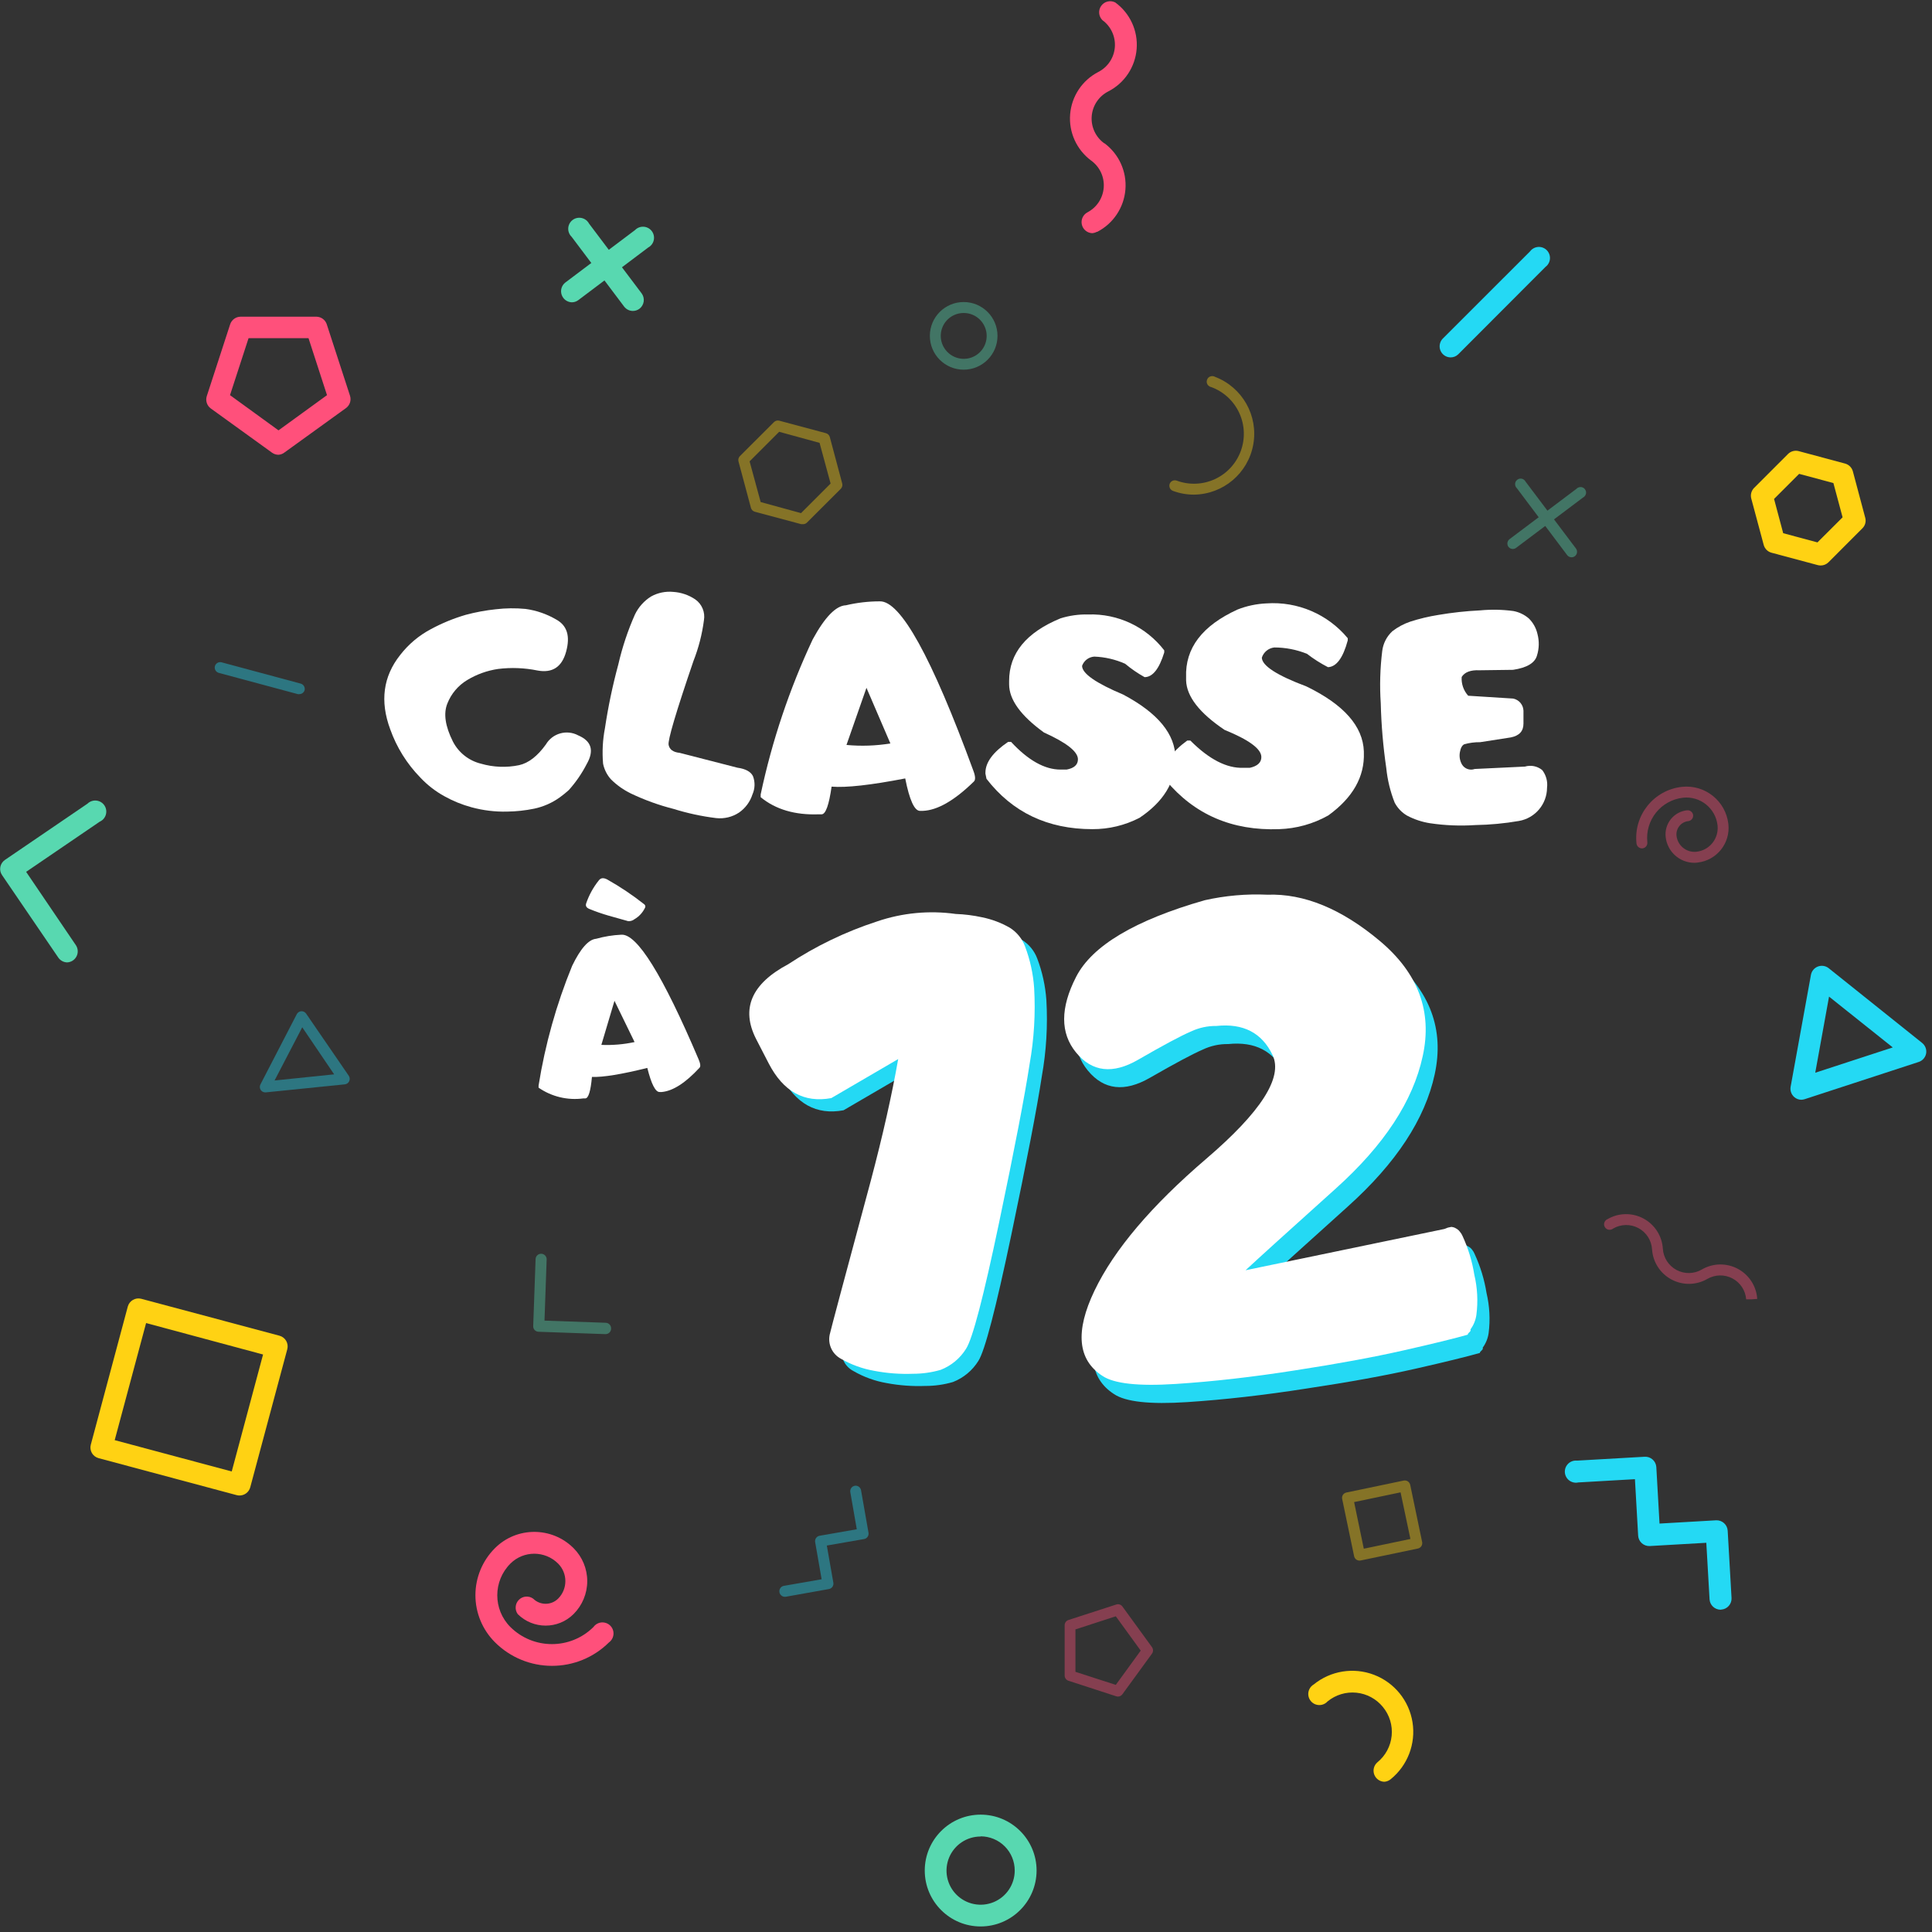 <?xml version="1.0" encoding="UTF-8"?>
<svg width="144px" height="144px" viewBox="0 0 144 144" version="1.1" xmlns="http://www.w3.org/2000/svg" xmlns:xlink="http://www.w3.org/1999/xlink">
    <rect x="0" y="0" width="144" height="144" fill="#333333" stroke="none"/>
    <!-- Generator: Sketch 51.3 (57544) - http://www.bohemiancoding.com/sketch -->
    <title>Classea12-logo-white</title>
    <desc>Created with Sketch.</desc>
    <defs></defs>
    <g id="Symbols" stroke="none" stroke-width="1" fill="none" fill-rule="evenodd">
        <g id="logos/classea12-144-white" fill-rule="nonzero">
            <g id="Classea12-logo-white">
                <g id="Group" opacity="0.4" transform="translate(15.679, 22.281)">
                    <path d="M85.661,94.037 C85.464,94.042 85.29,93.905 85.249,93.711 L84.358,89.441 C84.336,89.336 84.357,89.226 84.415,89.136 C84.476,89.046 84.569,88.984 84.675,88.962 L88.946,88.071 C89.165,88.028 89.379,88.167 89.429,88.385 L90.32,92.655 C90.341,92.761 90.32,92.87 90.262,92.96 C90.202,93.052 90.109,93.115 90.002,93.138 L85.732,94.029 L85.661,94.037 Z M85.249,89.676 L85.971,93.15 L89.445,92.424 L88.711,88.95 L85.249,89.676 Z" id="Shape" fill="#FFD213"></path>
                    <path d="M4.089,59.139 C3.955,59.137 3.831,59.071 3.755,58.962 C3.673,58.838 3.664,58.681 3.73,58.549 L6.441,53.309 C6.507,53.183 6.633,53.101 6.775,53.09 C6.919,53.082 7.056,53.149 7.138,53.268 L10.315,57.897 C10.399,58.019 10.412,58.176 10.348,58.31 C10.286,58.439 10.161,58.526 10.018,58.541 L4.126,59.139 L4.089,59.139 Z M6.849,54.287 L4.786,58.252 L9.226,57.794 L6.849,54.287 Z" id="Shape" fill="#24D9F4"></path>
                    <path d="M56.148,5.273 C54.755,5.273 53.627,4.144 53.627,2.752 C53.627,1.36 54.755,0.231 56.148,0.231 C57.54,0.231 58.669,1.36 58.669,2.752 C58.669,4.144 57.54,5.273 56.148,5.273 Z M56.148,1.048 C55.457,1.046 54.833,1.462 54.569,2.101 C54.305,2.739 54.453,3.474 54.943,3.961 C55.489,4.51 56.336,4.623 57.007,4.236 C57.678,3.849 58.005,3.059 57.803,2.312 C57.601,1.564 56.922,1.045 56.148,1.048 Z" id="Shape" fill="#58D8B0"></path>
                    <path d="M73.308,14.586 C72.773,14.587 72.242,14.492 71.74,14.305 C71.534,14.224 71.428,13.995 71.501,13.785 C71.58,13.575 71.813,13.467 72.025,13.542 C72.949,13.884 73.972,13.845 74.868,13.432 C75.763,13.02 76.458,12.268 76.799,11.343 C77.141,10.418 77.101,9.395 76.689,8.5 C76.276,7.604 75.525,6.909 74.599,6.569 C74.438,6.539 74.309,6.416 74.272,6.256 C74.235,6.096 74.296,5.929 74.428,5.831 C74.56,5.734 74.738,5.723 74.88,5.805 C76.919,6.582 78.118,8.699 77.733,10.847 C77.349,12.995 75.49,14.565 73.308,14.586 Z" id="Path" fill="#FFD213"></path>
                    <path d="M6.631,29.456 C6.595,29.462 6.559,29.462 6.523,29.456 L0.627,27.872 C0.411,27.811 0.283,27.59 0.338,27.372 C0.399,27.156 0.62,27.028 0.838,27.084 L6.738,28.672 C6.952,28.734 7.078,28.955 7.023,29.171 C6.967,29.341 6.809,29.456 6.631,29.456 Z" id="Path" fill="#24D9F4"></path>
                    <path d="M42.858,96.736 C42.71,96.748 42.567,96.681 42.483,96.56 C42.398,96.438 42.385,96.281 42.448,96.147 C42.51,96.013 42.64,95.923 42.787,95.911 L45.56,95.428 L45.077,92.655 C45.042,92.435 45.188,92.227 45.407,92.185 L48.18,91.702 L47.697,88.929 C47.662,88.709 47.808,88.501 48.028,88.459 C48.248,88.424 48.456,88.57 48.498,88.789 L49.055,91.962 C49.073,92.069 49.047,92.179 48.985,92.267 C48.922,92.355 48.827,92.414 48.721,92.432 L45.948,92.915 L46.435,95.688 C46.453,95.795 46.427,95.905 46.365,95.993 C46.302,96.081 46.207,96.14 46.101,96.158 L42.911,96.728 L42.858,96.736 Z" id="Path" fill="#24D9F4"></path>
                    <path d="M44.149,16.789 C44.113,16.793 44.077,16.793 44.042,16.789 L40.58,15.861 C40.439,15.822 40.33,15.712 40.291,15.572 L39.363,12.11 C39.326,11.97 39.365,11.822 39.466,11.718 L42.003,9.185 C42.11,9.075 42.269,9.034 42.416,9.077 L45.882,10.006 C46.022,10.044 46.132,10.154 46.171,10.295 L47.095,13.756 C47.132,13.896 47.092,14.045 46.992,14.148 L44.454,16.682 C44.371,16.758 44.261,16.796 44.149,16.789 Z M41.017,15.139 L44.025,15.964 L46.229,13.76 L45.407,10.728 L42.395,9.903 L40.192,12.106 L41.017,15.139 Z" id="Shape" fill="#FFD213"></path>
                    <path d="M67.639,104.171 C67.597,104.17 67.555,104.164 67.515,104.15 L63.954,102.991 C63.788,102.935 63.675,102.779 63.674,102.603 L63.674,98.852 C63.675,98.677 63.788,98.521 63.954,98.465 L67.523,97.309 C67.69,97.256 67.872,97.314 67.977,97.454 L70.185,100.491 C70.287,100.634 70.287,100.826 70.185,100.969 L67.977,104.002 C67.898,104.11 67.772,104.173 67.639,104.171 Z M64.478,102.327 L67.486,103.3 L69.343,100.746 L67.486,98.188 L64.478,99.166 L64.478,102.327 Z" id="Shape" fill="#FF507B"></path>
                    <g transform="translate(23.931, 13.203)" fill="#58D8B0" id="Path">
                        <path d="M5.504,63.954 L0.524,63.777 C0.416,63.773 0.314,63.727 0.239,63.649 C0.167,63.569 0.128,63.464 0.132,63.356 L0.309,58.376 C0.309,58.148 0.494,57.963 0.722,57.963 C0.95,57.963 1.135,58.148 1.135,58.376 L0.974,62.947 L5.545,63.108 C5.765,63.119 5.938,63.301 5.937,63.521 C5.943,63.638 5.9,63.751 5.817,63.834 C5.735,63.916 5.621,63.96 5.504,63.954 Z"></path>
                        <path d="M77.521,6.053 C77.392,6.052 77.272,5.991 77.195,5.888 L73.444,0.899 C73.325,0.786 73.285,0.614 73.341,0.459 C73.398,0.305 73.54,0.199 73.703,0.189 C73.867,0.179 74.021,0.267 74.096,0.413 L77.855,5.401 C77.986,5.582 77.95,5.834 77.772,5.97 C77.7,6.025 77.611,6.054 77.521,6.053 Z"></path>
                        <path d="M73.147,5.434 C73.019,5.434 72.899,5.374 72.821,5.273 C72.689,5.093 72.724,4.841 72.899,4.704 L77.892,0.949 C78.004,0.828 78.177,0.786 78.332,0.841 C78.487,0.896 78.595,1.038 78.606,1.202 C78.617,1.366 78.529,1.521 78.383,1.597 L73.39,5.352 C73.32,5.404 73.235,5.433 73.147,5.434 Z"></path>
                    </g>
                    <path d="M114.882,74.562 L114.47,74.562 C114.418,73.902 114.031,73.314 113.445,73.005 C112.859,72.696 112.156,72.709 111.581,73.04 C110.758,73.517 109.747,73.535 108.907,73.087 C108.067,72.64 107.518,71.79 107.455,70.841 C107.415,70.169 107.028,69.567 106.435,69.252 C105.841,68.936 105.126,68.952 104.546,69.293 C104.42,69.393 104.247,69.41 104.104,69.337 C103.96,69.263 103.872,69.113 103.879,68.953 C103.885,68.792 103.985,68.649 104.134,68.588 C104.957,68.108 105.969,68.089 106.81,68.537 C107.651,68.985 108.199,69.836 108.26,70.787 C108.301,71.458 108.688,72.059 109.281,72.376 C109.874,72.692 110.589,72.678 111.169,72.338 C111.991,71.859 113.003,71.839 113.843,72.286 C114.684,72.733 115.233,73.584 115.295,74.533 L114.882,74.562 Z" id="Path" fill="#FF507B"></path>
                    <path d="M110.612,42.028 C109.512,42.026 108.59,41.198 108.47,40.105 C108.416,39.629 108.554,39.151 108.854,38.777 C109.154,38.402 109.59,38.163 110.067,38.113 C110.29,38.091 110.489,38.25 110.517,38.472 C110.539,38.694 110.38,38.893 110.158,38.921 C109.896,38.949 109.656,39.08 109.492,39.286 C109.327,39.491 109.25,39.753 109.279,40.015 C109.363,40.75 110.024,41.28 110.76,41.203 C111.231,41.154 111.663,40.918 111.957,40.547 C112.252,40.179 112.389,39.708 112.337,39.239 C112.194,37.961 111.045,37.038 109.766,37.176 C108.115,37.364 106.926,38.85 107.105,40.502 C107.127,40.724 106.967,40.923 106.746,40.951 C106.522,40.973 106.322,40.812 106.296,40.588 C106.067,38.49 107.578,36.603 109.675,36.367 C111.4,36.177 112.953,37.419 113.145,39.144 C113.302,40.568 112.275,41.85 110.851,42.008 C110.769,42.02 110.69,42.028 110.612,42.028 Z" id="Path" fill="#FF507B"></path>
                </g>
                <path d="M17.849,111.466 C17.777,111.466 17.705,111.456 17.635,111.437 L7.344,108.681 C7.136,108.624 6.958,108.488 6.849,108.301 C6.742,108.114 6.712,107.891 6.767,107.682 L9.527,97.375 C9.65,96.947 10.09,96.693 10.521,96.802 L20.837,99.558 C21.269,99.679 21.525,100.122 21.414,100.557 L18.654,110.847 C18.559,111.213 18.228,111.468 17.849,111.466 Z M8.549,107.34 L17.272,109.675 L19.607,100.957 L10.889,98.613 L8.549,107.34 Z" id="Shape" fill="#FFD213"></path>
                <path d="M5.017,71.732 C4.748,71.729 4.497,71.595 4.345,71.373 L0.153,65.225 C0.029,65.047 -0.017,64.827 0.025,64.614 C0.067,64.403 0.19,64.216 0.367,64.094 L6.519,59.902 C6.755,59.67 7.107,59.602 7.413,59.728 C7.719,59.855 7.92,60.152 7.923,60.483 C7.926,60.815 7.731,61.115 7.427,61.247 L1.948,64.982 L5.661,70.457 C5.824,70.708 5.839,71.027 5.699,71.292 C5.56,71.556 5.288,71.725 4.988,71.732 L5.017,71.732 Z" id="Path" fill="#58D8B0"></path>
                <path d="M134.262,81.969 C134.066,81.969 133.877,81.897 133.73,81.766 C133.515,81.577 133.414,81.29 133.462,81.007 L134.98,72.644 C135.038,72.365 135.235,72.136 135.502,72.037 C135.768,71.938 136.067,71.983 136.292,72.157 L143.27,77.739 C143.501,77.927 143.613,78.225 143.563,78.519 C143.508,78.814 143.298,79.055 143.014,79.15 L134.51,81.927 C134.43,81.953 134.347,81.967 134.262,81.969 Z M136.326,74.282 L135.298,79.955 L141.075,78.069 L136.326,74.282 Z" id="Shape" fill="#24D9F4"></path>
                <path d="M73.093,143.587 C70.792,143.587 68.926,141.722 68.926,139.42 C68.926,137.119 70.792,135.253 73.093,135.253 C75.395,135.253 77.261,137.119 77.261,139.42 C77.256,141.72 75.393,143.583 73.093,143.587 Z M73.093,136.883 C72.065,136.881 71.136,137.499 70.742,138.45 C70.347,139.4 70.565,140.494 71.292,141.221 C72.02,141.949 73.114,142.166 74.064,141.772 C75.014,141.377 75.633,140.449 75.631,139.42 C75.633,138.745 75.367,138.097 74.891,137.619 C74.415,137.141 73.768,136.871 73.093,136.87 L73.093,136.883 Z" id="Shape" fill="#58D8B0"></path>
                <path d="M47.173,23.176 C46.918,23.176 46.677,23.057 46.521,22.854 L42.606,17.651 C42.37,17.426 42.289,17.082 42.4,16.774 C42.51,16.467 42.792,16.254 43.118,16.231 C43.444,16.209 43.753,16.38 43.906,16.669 L47.825,21.868 C48.091,22.23 48.02,22.737 47.664,23.011 C47.523,23.117 47.351,23.175 47.173,23.176 Z" id="Path" fill="#58D8B0"></path>
                <path d="M42.614,22.532 C42.271,22.52 41.971,22.296 41.862,21.97 C41.752,21.644 41.856,21.285 42.123,21.068 L47.326,17.152 C47.552,16.916 47.896,16.835 48.203,16.946 C48.51,17.057 48.723,17.339 48.746,17.665 C48.769,17.991 48.597,18.299 48.308,18.452 L43.101,22.372 C42.961,22.477 42.79,22.534 42.614,22.532 Z" id="Path" fill="#58D8B0"></path>
                <path d="M108.103,26.638 C107.778,26.629 107.489,26.43 107.364,26.13 C107.24,25.829 107.303,25.484 107.526,25.247 L114.036,18.741 C114.229,18.478 114.558,18.354 114.876,18.422 C115.193,18.491 115.442,18.74 115.509,19.058 C115.576,19.376 115.451,19.704 115.188,19.896 L108.689,26.407 C108.534,26.561 108.322,26.644 108.103,26.638 Z" id="Path" fill="#24D9F4"></path>
                <path d="M128.247,119.978 C127.813,119.979 127.452,119.644 127.421,119.211 L127.178,114.99 L122.961,115.233 C122.513,115.254 122.13,114.913 122.099,114.466 L121.859,110.249 L117.639,110.492 C117.319,110.564 116.988,110.439 116.794,110.176 C116.6,109.912 116.58,109.559 116.743,109.275 C116.907,108.991 117.222,108.831 117.548,108.866 L122.577,108.578 C123.029,108.549 123.419,108.89 123.452,109.341 L123.691,113.558 L127.912,113.314 C128.359,113.295 128.74,113.636 128.771,114.082 L129.059,119.112 C129.078,119.558 128.738,119.939 128.292,119.97 L128.247,119.978 Z" id="Path" fill="#24D9F4"></path>
                <path d="M81.391,17.379 C81.02,17.358 80.71,17.091 80.632,16.729 C80.554,16.366 80.728,15.995 81.057,15.823 C81.754,15.457 82.211,14.755 82.266,13.969 C82.321,13.183 81.965,12.425 81.325,11.966 C80.244,11.162 79.653,9.859 79.762,8.516 C79.871,7.173 80.664,5.982 81.861,5.364 C82.565,5.005 83.032,4.306 83.094,3.518 C83.156,2.731 82.805,1.967 82.167,1.502 C81.878,1.215 81.841,0.761 82.08,0.432 C82.319,0.102 82.762,-0.004 83.124,0.182 C84.221,0.979 84.825,2.289 84.72,3.641 C84.615,4.993 83.815,6.194 82.608,6.812 C81.902,7.17 81.433,7.869 81.37,8.658 C81.307,9.448 81.659,10.213 82.299,10.678 L82.319,10.678 C83.401,11.481 83.992,12.785 83.882,14.128 C83.773,15.471 82.98,16.662 81.783,17.28 L81.746,17.28 C81.637,17.34 81.515,17.374 81.391,17.379 Z" id="Path" fill="#FF507B"></path>
                <path d="M41.145,124.162 C39.55,124.165 38.019,123.532 36.891,122.404 C35.959,121.475 35.435,120.213 35.435,118.897 C35.435,117.581 35.959,116.319 36.891,115.39 C38.51,113.774 41.131,113.774 42.75,115.39 C43.403,116.041 43.77,116.925 43.77,117.847 C43.77,118.769 43.403,119.653 42.75,120.304 C41.599,121.45 39.738,121.45 38.587,120.304 C38.353,119.976 38.39,119.526 38.675,119.241 C38.96,118.955 39.41,118.918 39.738,119.153 C40.253,119.664 41.084,119.664 41.599,119.153 C42.319,118.431 42.319,117.263 41.599,116.541 C40.616,115.56 39.025,115.56 38.042,116.541 C36.738,117.847 36.738,119.963 38.042,121.269 C39.756,122.966 42.517,122.966 44.232,121.269 C44.422,121.003 44.752,120.874 45.072,120.942 C45.393,121.009 45.643,121.259 45.711,121.58 C45.778,121.9 45.649,122.23 45.383,122.421 C44.256,123.538 42.732,124.164 41.145,124.162 Z" id="Path" fill="#FF507B"></path>
                <path d="M135.707,42.148 C135.636,42.148 135.565,42.139 135.496,42.123 L132.034,41.195 C131.753,41.118 131.534,40.898 131.457,40.617 L130.528,37.155 C130.455,36.874 130.535,36.574 130.739,36.367 L133.272,33.834 C133.479,33.63 133.779,33.55 134.06,33.623 L137.522,34.552 C137.802,34.628 138.021,34.846 138.1,35.125 L139.024,38.591 C139.101,38.871 139.021,39.171 138.814,39.375 L136.28,41.913 C136.127,42.063 135.921,42.147 135.707,42.148 Z M132.909,39.742 L135.463,40.427 L137.336,38.558 L136.651,36.004 L134.097,35.319 L132.228,37.188 L132.909,39.742 Z" id="Shape" fill="#FFD213"></path>
                <path d="M20.758,33.896 C20.587,33.896 20.419,33.842 20.28,33.743 L15.708,30.442 C15.424,30.233 15.305,29.867 15.411,29.53 L17.156,24.166 C17.269,23.833 17.58,23.608 17.932,23.605 L23.585,23.605 C23.923,23.61 24.224,23.821 24.344,24.138 L26.089,29.501 C26.195,29.838 26.076,30.204 25.792,30.413 L21.22,33.714 C21.089,33.821 20.927,33.884 20.758,33.896 Z M17.144,29.452 L20.758,32.076 L24.373,29.452 L22.995,25.206 L18.526,25.206 L17.144,29.452 Z" id="Shape" fill="#FF507B"></path>
                <path d="M103.177,132.802 C102.837,132.792 102.538,132.574 102.424,132.254 C102.31,131.934 102.404,131.576 102.661,131.354 C103.265,130.863 103.649,130.151 103.726,129.376 C103.804,128.602 103.569,127.828 103.073,127.228 C102.582,126.624 101.871,126.241 101.096,126.164 C100.322,126.086 99.549,126.321 98.947,126.815 C98.729,127.056 98.39,127.146 98.08,127.046 C97.771,126.945 97.55,126.672 97.515,126.349 C97.48,126.026 97.639,125.712 97.92,125.548 C99.182,124.524 100.894,124.25 102.413,124.831 C103.931,125.411 105.024,126.758 105.28,128.363 C105.536,129.968 104.917,131.588 103.655,132.612 C103.52,132.725 103.352,132.791 103.177,132.802 Z" id="Path" fill="#FFD213"></path>
                <g id="Group" transform="translate(28.47, 43.736)" fill="#FFFFFF">
                    <path d="M10.703,1.65 C11.505,1.76 12.278,2.026 12.977,2.434 C13.802,2.884 14.041,3.672 13.727,4.828 C13.414,5.983 12.7,6.445 11.59,6.239 C10.626,6.042 9.637,6.003 8.661,6.123 C7.846,6.242 7.063,6.523 6.358,6.948 C5.682,7.352 5.16,7.969 4.873,8.702 C4.572,9.449 4.716,10.394 5.286,11.532 C5.71,12.359 6.471,12.961 7.373,13.183 C8.3,13.453 9.279,13.492 10.224,13.294 C10.926,13.137 11.59,12.623 12.217,11.751 C12.711,10.913 13.78,10.615 14.635,11.079 C15.62,11.502 15.829,12.212 15.262,13.208 C14.903,13.908 14.455,14.56 13.93,15.147 C13.718,15.339 13.497,15.519 13.265,15.687 C12.692,16.101 12.038,16.391 11.347,16.537 C10.681,16.674 10.004,16.747 9.325,16.756 C8.431,16.778 7.539,16.669 6.676,16.434 C5.97,16.243 5.289,15.966 4.65,15.609 C3.982,15.242 3.376,14.771 2.855,14.214 C1.857,13.192 1.093,11.966 0.615,10.621 C-0.161,8.53 0.087,6.684 1.357,5.083 C1.973,4.287 2.75,3.632 3.639,3.161 C4.469,2.711 5.345,2.352 6.251,2.088 C6.983,1.892 7.729,1.754 8.483,1.675 C9.22,1.588 9.964,1.58 10.703,1.65 Z" id="Path"></path>
                    <path d="M23.997,2.496 C23.862,3.535 23.6,4.554 23.217,5.529 C21.908,9.361 21.291,11.447 21.365,11.788 C21.435,12.131 21.707,12.329 22.19,12.378 L26.494,13.484 C27.092,13.567 27.48,13.773 27.649,14.107 C27.82,14.547 27.808,15.037 27.616,15.469 C27.441,16.019 27.09,16.496 26.617,16.826 C26.112,17.161 25.504,17.307 24.901,17.239 C23.825,17.107 22.763,16.877 21.728,16.554 C20.635,16.277 19.572,15.892 18.555,15.407 C18.009,15.141 17.51,14.789 17.078,14.363 C16.775,14.031 16.568,13.623 16.48,13.183 C16.404,12.298 16.451,11.406 16.62,10.534 C16.86,8.93 17.194,7.342 17.618,5.777 C17.911,4.502 18.325,3.258 18.856,2.063 C19.122,1.512 19.538,1.047 20.057,0.722 C20.56,0.444 21.135,0.325 21.707,0.38 C22.298,0.417 22.868,0.612 23.358,0.945 C23.852,1.295 24.101,1.899 23.997,2.496 Z" id="Path"></path>
                    <path d="M37.098,1.085 C38.646,1.027 40.972,5.232 44.075,13.699 C44.24,14.132 44.248,14.404 44.108,14.524 C42.664,15.935 41.396,16.661 40.303,16.702 L40.101,16.702 C39.689,16.702 39.321,15.906 39,14.284 C36.422,14.782 34.593,14.986 33.512,14.895 C33.318,16.261 33.07,16.958 32.769,16.958 L32.559,16.958 C30.79,17.024 29.346,16.599 28.226,15.683 L28.226,15.473 C29.072,11.486 30.373,7.609 32.105,3.92 C33.013,2.253 33.838,1.406 34.581,1.378 C35.405,1.183 36.25,1.085 37.098,1.085 Z M34.622,11.788 C35.713,11.891 36.812,11.853 37.894,11.677 L36.111,7.53 L34.622,11.788 Z" id="Shape"></path>
                    <path d="M52.636,2.063 C54.847,1.989 56.957,2.984 58.306,4.737 L58.306,4.894 C57.929,6.12 57.44,6.734 56.841,6.734 C56.326,6.447 55.84,6.113 55.388,5.735 C54.663,5.413 53.883,5.232 53.09,5.203 C52.677,5.232 52.321,5.502 52.182,5.892 C52.182,6.461 53.203,7.175 55.244,8.033 C57.841,9.409 59.139,10.992 59.139,12.783 L59.139,12.857 C59.139,14.568 58.248,16.022 56.465,17.218 C55.378,17.781 54.17,18.071 52.946,18.064 C49.62,18.064 46.99,16.814 45.057,14.313 L44.978,13.926 L44.978,13.859 C44.978,13.088 45.544,12.325 46.666,11.561 L46.889,11.561 C48.168,12.937 49.396,13.624 50.573,13.624 L51.027,13.624 C51.588,13.521 51.873,13.265 51.873,12.857 C51.873,12.287 51.029,11.622 49.34,10.86 C47.609,9.606 46.744,8.408 46.744,7.266 L46.744,7.014 C46.744,4.957 48.021,3.403 50.573,2.352 C51.241,2.143 51.937,2.046 52.636,2.063 Z" id="Path"></path>
                    <path d="M65.918,1.238 C68.24,1.075 70.498,2.042 71.983,3.833 L71.983,3.998 C71.631,5.302 71.14,5.966 70.51,5.991 C69.96,5.708 69.436,5.375 68.947,4.997 C68.172,4.684 67.344,4.523 66.508,4.522 C66.076,4.571 65.713,4.868 65.58,5.281 C65.596,5.887 66.705,6.602 68.905,7.427 C71.692,8.78 73.118,10.395 73.184,12.271 L73.184,12.353 C73.25,14.152 72.367,15.715 70.535,17.041 C69.413,17.673 68.154,18.024 66.867,18.064 C63.368,18.193 60.554,16.979 58.425,14.421 L58.33,14.008 L58.33,13.938 C58.303,13.129 58.865,12.304 60.018,11.462 L60.253,11.462 C61.65,12.862 62.968,13.539 64.206,13.492 L64.684,13.492 C65.27,13.364 65.559,13.08 65.543,12.667 C65.522,12.069 64.606,11.4 62.803,10.666 C60.932,9.409 59.977,8.181 59.935,6.981 L59.935,6.738 C59.856,4.573 61.139,2.89 63.785,1.688 C64.467,1.422 65.187,1.271 65.918,1.238 Z" id="Path"></path>
                    <path d="M84.304,6.189 L81.795,6.222 C81.143,6.193 80.702,6.358 80.475,6.721 C80.44,7.234 80.616,7.74 80.962,8.12 L84.312,8.331 C84.745,8.418 85.062,8.789 85.08,9.23 L85.08,10.196 C85.08,10.757 84.778,11.099 84.135,11.227 L81.849,11.582 C81.452,11.577 81.056,11.628 80.673,11.735 C80.512,11.809 80.401,12.003 80.343,12.32 C80.282,12.639 80.338,12.968 80.5,13.249 C80.698,13.57 81.094,13.708 81.449,13.579 L85.191,13.401 C85.637,13.269 86.119,13.366 86.478,13.661 C86.768,14.035 86.897,14.509 86.837,14.978 C86.832,16.201 85.95,17.243 84.745,17.453 C83.671,17.639 82.584,17.741 81.494,17.759 C80.365,17.835 79.23,17.789 78.111,17.622 C77.511,17.528 76.931,17.334 76.394,17.049 C76.008,16.82 75.693,16.488 75.482,16.092 C75.155,15.265 74.944,14.397 74.855,13.513 C74.621,11.909 74.483,10.293 74.443,8.673 C74.357,7.374 74.394,6.07 74.554,4.778 C74.625,4.212 74.895,3.689 75.317,3.305 C75.716,2.999 76.162,2.761 76.638,2.599 C77.325,2.377 78.029,2.209 78.742,2.096 C79.771,1.921 80.81,1.808 81.853,1.758 C82.677,1.68 83.508,1.696 84.329,1.807 C84.751,1.885 85.145,2.073 85.472,2.352 C85.798,2.67 86.024,3.075 86.124,3.52 C86.264,4.049 86.251,4.607 86.086,5.129 C85.927,5.682 85.333,6.035 84.304,6.189 Z" id="Path"></path>
                    <path d="M17.829,25.932 C19.001,25.831 20.926,28.931 23.605,35.233 C23.741,35.554 23.762,35.765 23.659,35.856 C22.619,36.982 21.683,37.58 20.857,37.655 L20.705,37.655 C20.391,37.679 20.082,37.081 19.776,35.86 C17.851,36.338 16.475,36.563 15.65,36.532 C15.555,37.58 15.394,38.113 15.163,38.133 L15.007,38.133 C13.834,38.29 12.646,38.005 11.673,37.333 L11.673,37.172 C12.161,34.114 13,31.122 14.173,28.255 C14.8,26.957 15.399,26.283 15.968,26.234 C16.575,26.063 17.199,25.962 17.829,25.932 Z M16.352,34.143 C17.182,34.179 18.014,34.108 18.827,33.933 L17.33,30.859 L16.352,34.143 Z" id="Shape"></path>
                </g>
                <path d="M72.144,69.029 C72.805,69.057 73.462,69.14 74.108,69.277 C74.832,69.427 75.528,69.688 76.171,70.052 C76.693,70.378 77.094,70.867 77.31,71.443 C77.688,72.438 77.917,73.484 77.991,74.546 C78.1,76.442 77.987,78.345 77.653,80.215 C77.29,82.597 76.53,86.542 75.375,92.049 C74.22,97.556 73.403,100.683 72.924,101.431 C72.48,102.148 71.815,102.701 71.03,103.007 C70.36,103.204 69.666,103.302 68.967,103.3 C68,103.337 67.031,103.265 66.079,103.086 C65.207,102.934 64.369,102.63 63.603,102.186 C62.948,101.844 62.601,101.107 62.753,100.383 C62.844,99.982 63.866,96.154 65.819,88.9 C66.705,85.558 67.384,82.539 67.857,79.844 L62.873,82.753 C60.849,83.132 59.292,82.268 58.202,80.161 L57.27,78.354 C56.117,76.093 56.916,74.232 59.667,72.772 C61.714,71.42 63.935,70.351 66.269,69.594 C68.156,68.946 70.169,68.753 72.144,69.029 Z" id="Path" fill="#24D9F4"></path>
                <path d="M71.237,68.121 C71.896,68.145 72.552,68.228 73.197,68.369 C73.921,68.516 74.618,68.777 75.26,69.145 C75.782,69.47 76.183,69.959 76.398,70.535 C76.776,71.529 77.005,72.573 77.079,73.634 C77.188,75.532 77.075,77.436 76.741,79.307 C76.378,81.687 75.619,85.631 74.463,91.141 C73.308,96.651 72.49,99.778 72.008,100.524 C71.565,101.241 70.9,101.794 70.114,102.1 C69.444,102.295 68.749,102.393 68.051,102.393 C67.083,102.429 66.114,102.356 65.163,102.174 C64.292,102.022 63.454,101.719 62.687,101.279 C62.032,100.934 61.686,100.195 61.842,99.471 C61.93,99.075 62.952,95.249 64.907,87.993 C65.793,84.651 66.472,81.632 66.946,78.936 L61.961,81.845 C59.934,82.222 58.377,81.358 57.291,79.254 L56.358,77.446 C55.206,75.185 56.005,73.324 58.755,71.864 C60.803,70.512 63.024,69.442 65.357,68.683 C67.246,68.036 69.26,67.844 71.237,68.121 Z" id="Path" fill="#FFFFFF"></path>
                <path d="M109.919,93.484 C110.342,94.403 110.638,95.374 110.797,96.373 C111.028,97.352 111.081,98.366 110.954,99.364 C110.898,99.753 110.748,100.123 110.517,100.441 L110.517,100.519 L110.517,100.569 C110.499,100.575 110.483,100.586 110.472,100.602 L110.434,100.66 C110.416,100.665 110.4,100.677 110.389,100.693 L110.352,100.75 C110.338,100.751 110.325,100.758 110.317,100.769 C110.309,100.781 110.307,100.795 110.311,100.808 C110.303,100.816 110.303,100.829 110.311,100.837 C109.353,101.112 107.755,101.504 105.516,102.013 C103.277,102.522 100.563,103.016 97.375,103.494 C94.22,103.987 91.256,104.324 88.484,104.505 C85.711,104.687 83.894,104.487 83.033,103.907 C81.176,102.708 80.977,100.587 82.435,97.545 C83.893,94.502 86.672,91.23 90.774,87.729 C94.858,84.224 96.509,81.645 95.725,79.992 C94.941,78.339 93.546,77.614 91.541,77.818 C90.887,77.808 90.239,77.949 89.647,78.23 C88.905,78.549 87.59,79.251 85.703,80.335 C83.816,81.418 82.277,81.24 81.086,79.798 C79.892,78.357 79.892,76.475 81.086,74.154 C82.279,71.832 85.476,69.93 90.675,68.447 C92.204,68.094 93.773,67.948 95.341,68.014 C98.073,67.921 100.869,69.07 103.73,71.464 C106.59,73.857 107.659,76.726 106.935,80.071 C106.215,83.41 104.057,86.694 100.462,89.924 C96.866,93.153 94.629,95.186 93.749,96.022 L108.565,92.932 C108.649,92.894 108.734,92.861 108.821,92.833 L109.085,92.783 C109.164,92.79 109.242,92.808 109.316,92.837 L109.514,92.948 C109.599,93.001 109.672,93.072 109.729,93.154 C109.809,93.254 109.873,93.365 109.919,93.484 Z" id="Path" fill="#24D9F4"></path>
                <path d="M109.007,92.119 C109.431,93.036 109.727,94.008 109.886,95.007 C110.119,95.986 110.172,97 110.042,97.998 C109.989,98.39 109.839,98.761 109.605,99.079 L109.605,99.154 L109.605,99.207 C109.587,99.212 109.572,99.224 109.564,99.24 L109.523,99.298 C109.505,99.302 109.489,99.315 109.481,99.331 L109.44,99.389 C109.411,99.389 109.399,99.414 109.403,99.447 C109.407,99.48 109.403,99.447 109.403,99.476 C108.451,99.751 106.853,100.143 104.608,100.651 C102.364,101.16 99.667,101.657 96.517,102.141 C93.365,102.636 90.401,102.973 87.625,103.152 C84.85,103.331 83.033,103.131 82.175,102.554 C80.318,101.357 80.12,99.236 81.581,96.191 C83.041,93.146 85.814,89.874 89.899,86.375 C93.989,82.876 95.64,80.298 94.85,78.639 C94.061,76.98 92.665,76.257 90.662,76.469 C90.008,76.46 89.36,76.601 88.768,76.881 C88.026,77.197 86.711,77.9 84.824,78.99 C82.937,80.079 81.398,79.9 80.207,78.453 C79.018,77.009 79.018,75.128 80.207,72.809 C81.395,70.49 84.59,68.586 89.792,67.098 C91.322,66.754 92.891,66.615 94.458,66.686 C97.19,66.587 99.986,67.736 102.847,70.135 C105.707,72.534 106.772,75.396 106.04,78.721 C105.322,82.061 103.166,85.346 99.57,88.579 C95.975,91.811 93.731,93.843 92.837,94.677 L107.662,91.599 C107.744,91.561 107.828,91.528 107.913,91.5 L108.177,91.446 C108.258,91.454 108.337,91.473 108.413,91.5 L108.611,91.611 C108.693,91.666 108.765,91.736 108.821,91.818 C108.898,91.908 108.961,92.009 109.007,92.119 Z" id="Path" fill="#FFFFFF"></path>
                <path d="M45.267,65.555 C46.234,66.1 47.157,66.72 48.028,67.408 C48.111,67.478 48.125,67.601 48.061,67.688 C47.89,68.033 47.621,68.32 47.289,68.513 C47.156,68.617 46.991,68.668 46.823,68.658 L45.354,68.245 C44.875,68.107 44.404,67.943 43.943,67.754 C43.712,67.663 43.629,67.527 43.687,67.342 C43.901,66.711 44.225,66.123 44.644,65.605 C44.789,65.423 44.995,65.411 45.267,65.555 Z" id="Path" fill="#FFFFFF"></path>
            </g>
        </g>
    </g>
</svg>